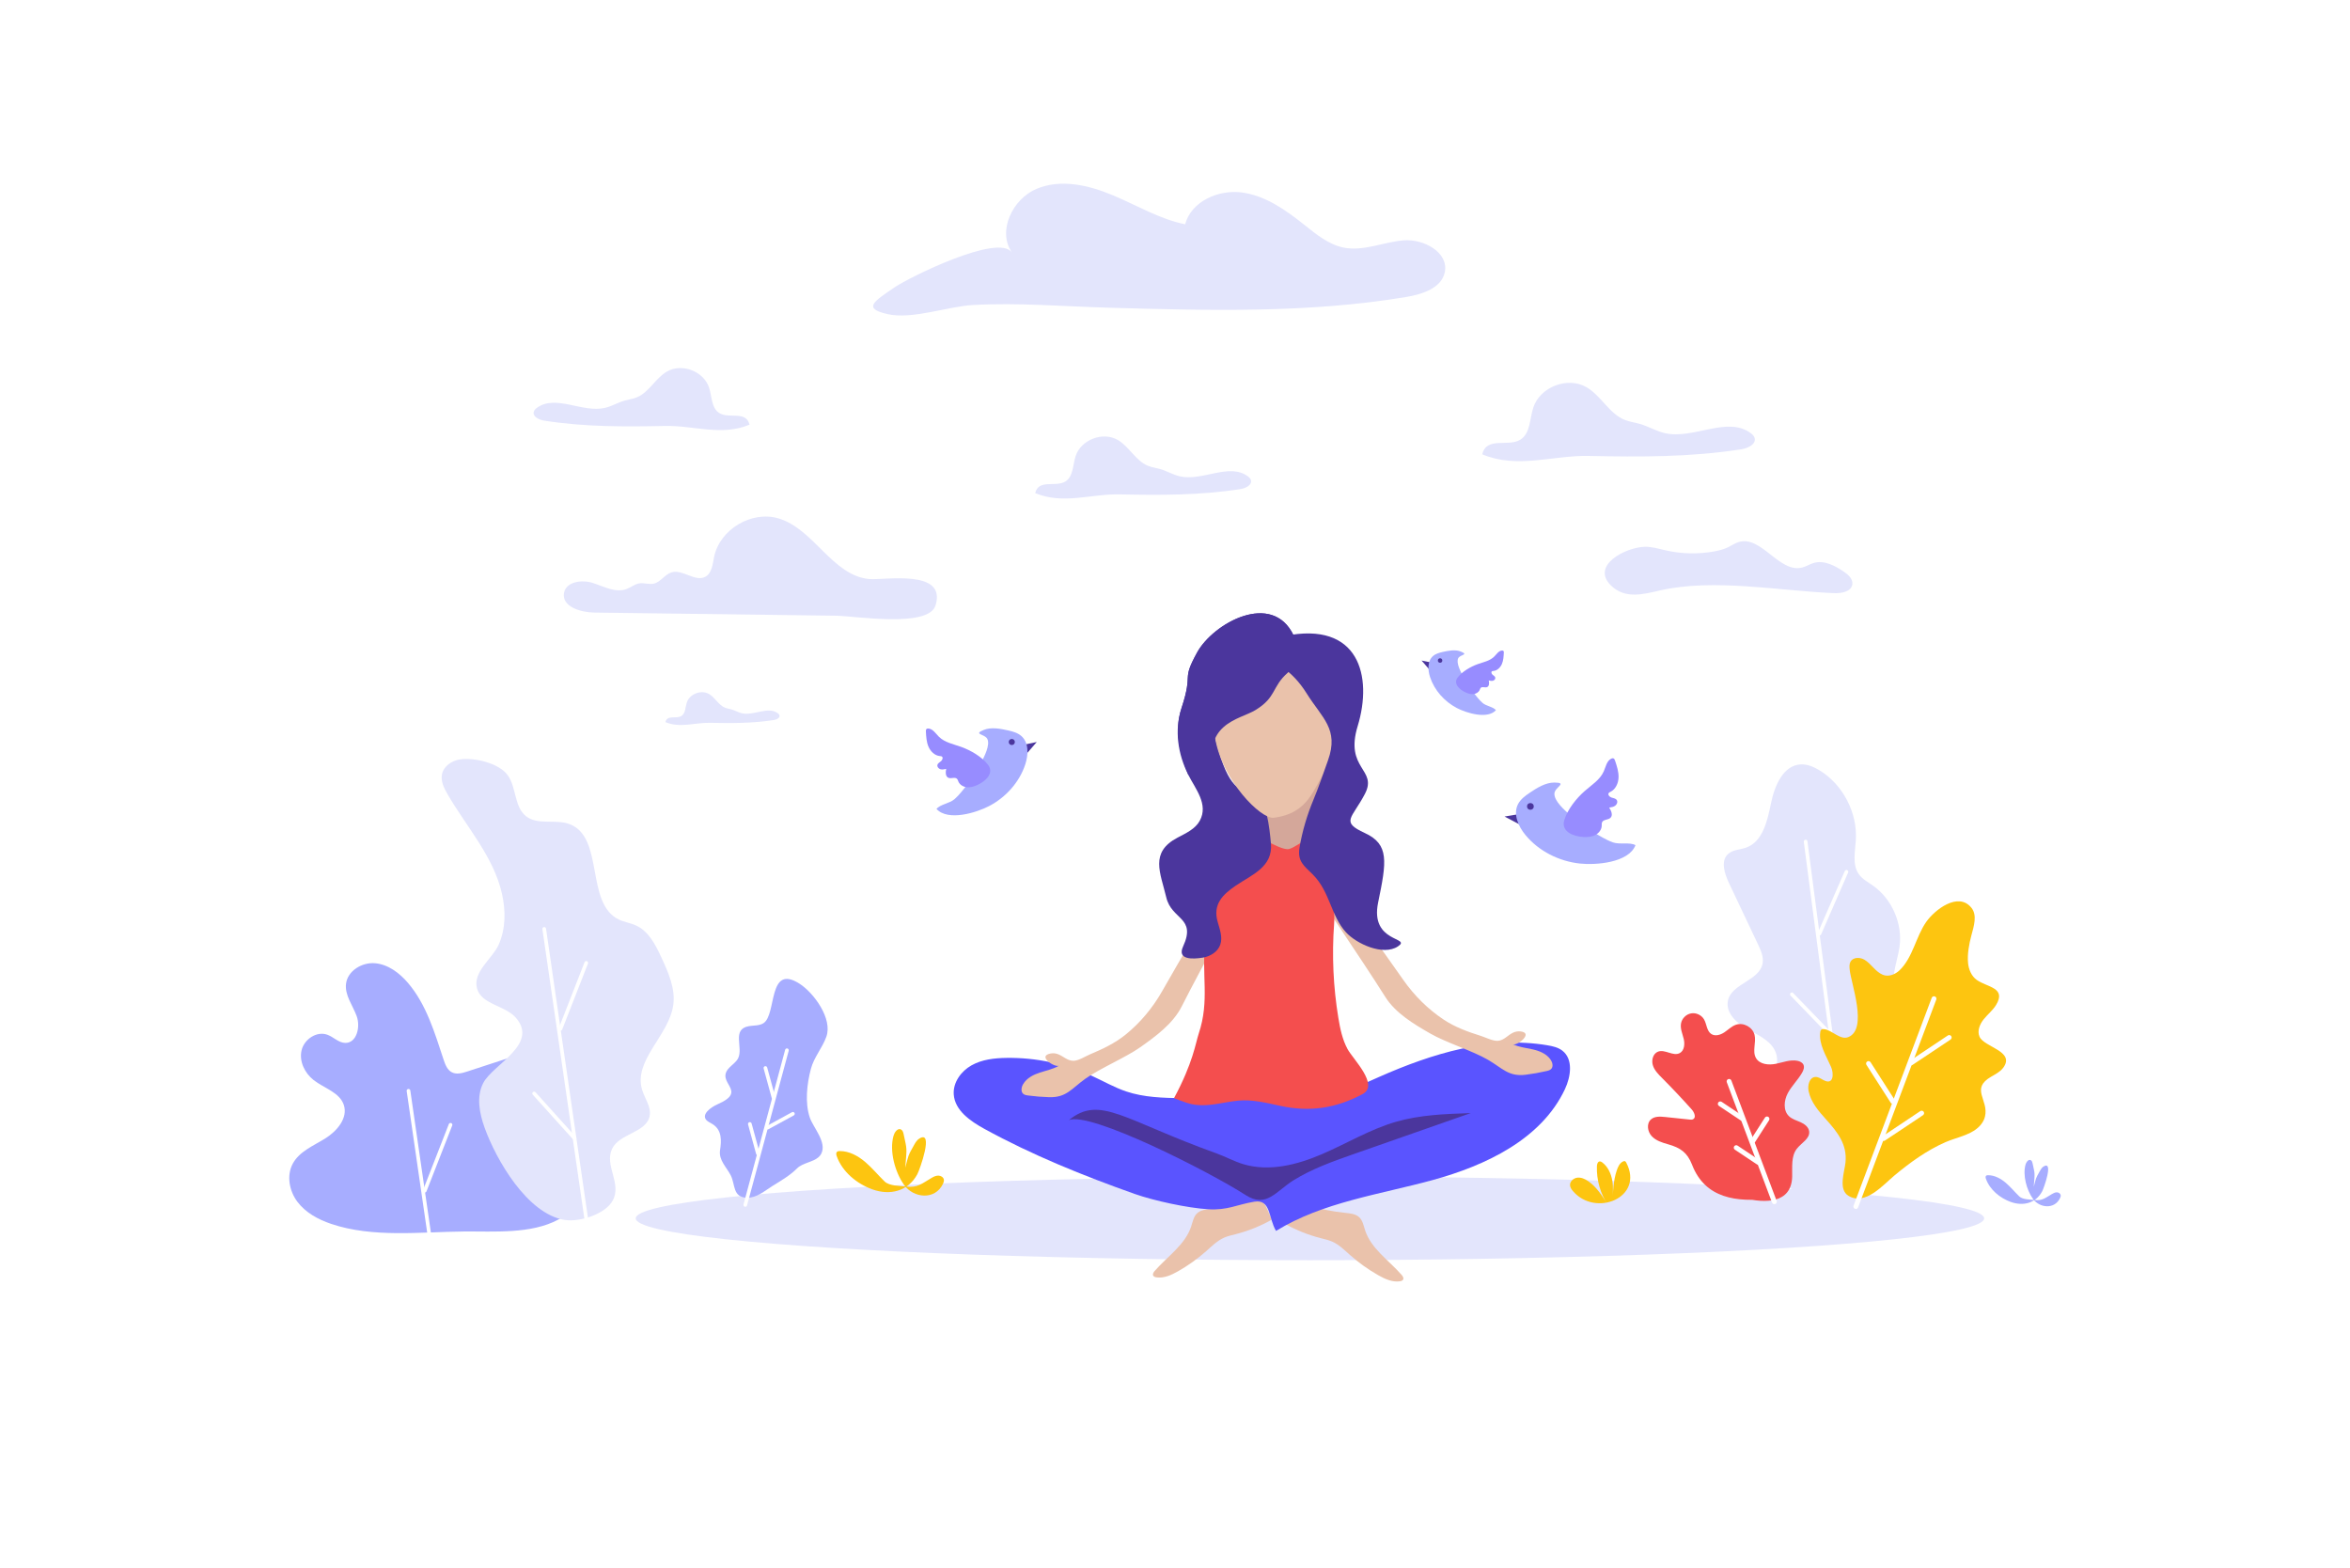 <?xml version="1.0" encoding="utf-8"?>
<!-- Generator: Adobe Illustrator 23.0.3, SVG Export Plug-In . SVG Version: 6.00 Build 0)  -->
<svg version="1.1" xmlns="http://www.w3.org/2000/svg" xmlns:xlink="http://www.w3.org/1999/xlink" x="0px" y="0px"
	type="about" viewBox="0 0 1799.6 1200.87" style="enable-background:new 0 0 1799.6 1200.87;" xml:space="preserve">
<style type="text/css">
	[type="about"] .st0{fill:#E3E5FC;}
	[type="about"] .st1{fill:#FFFFFF;}
	[type="about"] .st2{fill:#A7ADFF;}
	[type="about"] .st3{fill:#FDC510;}
	[type="about"] .st4{fill:#F44E4E;}
	[type="about"] .st5{fill:#4B369D;}
	[type="about"] .st6{fill:#978CFF;}
	[type="about"] .st7{fill:#D4A79A;}
	[type="about"] .st8{fill:#EAC2AB;}
	[type="about"] .st9{fill:#5A54FF;}
</style>
<g id="Nature">
	<g id="Plant_5_">
		<g>
			<path class="st0" d="M1338.19,873.87c-2.55-4.97-4.68-10.41-4.38-15.94c0.53-10.06,8.58-17.5,15.52-24.49
				s13.72-16.48,10.93-26.23c-2.67-9.37-12.7-14.07-21.2-18.61c-8.5-4.54-17.63-12.55-15.89-22.03
				c2.49-13.58,24.44-15.41,26.64-29.05c0.8-4.94-1.43-9.89-3.59-14.46c-7.39-15.61-14.78-31.23-22.17-46.84
				c-3.38-7.15-6.46-16.59-1.03-22c3.66-3.64,9.49-3.48,14.32-5.23c12.54-4.55,16.11-20.41,18.83-33.77
				c2.72-13.36,9.25-29.06,22.62-29.87c5.15-0.31,10.22,1.85,14.71,4.6c17.8,10.92,28.97,32.43,27.69,53.32
				c-0.55,8.94-2.92,18.9,2.35,26.23c2.74,3.81,7.03,6.04,10.84,8.72c14.55,10.26,22.76,29.28,20.24,46.87
				c-1.72,12-7.82,24.71-2.15,35.57c6.34,12.15,24.09,14.44,30.13,26.74c4.97,10.13-0.37,22.01-6.6,31.06
				c-6.23,9.05-13.79,18.44-13.37,29.65c0.22,5.8,2.61,11.35,3.31,17.12c1.77,14.72-7.71,28.21-18.79,37.41
				c-14.31,11.89-36.09,24.42-55.28,17.68C1369.89,912.62,1348.95,894.89,1338.19,873.87z"/>
		</g>
		<g>
			<g>
				<path class="st1" d="M1409.72,851.93c-0.7,0-1.3-0.52-1.39-1.22l-27.01-206.12c-0.1-0.77,0.44-1.47,1.21-1.58
					c0.81-0.12,1.47,0.44,1.58,1.21l27.01,206.12c0.1,0.77-0.44,1.47-1.21,1.58C1409.84,851.93,1409.78,851.93,1409.72,851.93z"/>
			</g>
			<g>
				<path class="st1" d="M1393.32,716.34c-0.19,0-0.38-0.04-0.56-0.12c-0.71-0.31-1.04-1.14-0.72-1.85l20.67-47.36
					c0.31-0.72,1.15-1.04,1.85-0.73c0.71,0.31,1.04,1.14,0.72,1.85l-20.67,47.36C1394.38,716.02,1393.86,716.34,1393.32,716.34z"/>
			</g>
			<g>
				<path class="st1" d="M1402.09,793.72c-0.37,0-0.74-0.14-1.01-0.43l-29.91-30.92c-0.54-0.56-0.52-1.45,0.03-1.99
					c0.56-0.54,1.45-0.53,1.99,0.03l29.91,30.92c0.54,0.56,0.52,1.45-0.03,1.99C1402.8,793.59,1402.44,793.72,1402.09,793.72z"/>
			</g>
		</g>
	</g>
	<ellipse id="Ground" class="st0" cx="1003.13" cy="932.96" rx="516.3" ry="32.04"/>
	<g id="Plant_1_">
		<path class="st2" d="M253.56,937.18c-9.87-3.34-19.49-8.54-25.77-16.86c-6.27-8.32-8.53-20.22-3.53-29.37
			c5.07-9.29,15.79-13.58,24.79-19.17c8.99-5.58,17.58-15.66,14.23-25.7c-3.24-9.69-15.15-12.75-23.18-19.07
			c-6.79-5.35-11.15-14.38-9.14-22.79c2-8.41,11.53-14.81,19.67-11.89c4.82,1.73,8.71,6.24,13.83,6.28
			c8.77,0.08,11.71-12.35,8.67-20.57c-3.04-8.23-9.18-15.95-8.15-24.66c1.19-10,12.24-16.66,22.27-15.78
			c10.03,0.88,18.71,7.48,25.24,15.14c14.08,16.53,20.39,38.08,27.22,58.69c1.25,3.78,2.83,7.91,6.38,9.71
			c3.6,1.83,7.93,0.6,11.78-0.65c12.24-4,24.48-8,36.72-12c-2.9,0.95,50.97,59.49,53.11,66.02c7.35,22.46,0.99,47.87-20.14,59.36
			c-20.77,11.29-49.43,8.93-72.16,9.14C322.12,943.3,285.62,948.01,253.56,937.18z"/>
		<path class="st0" d="M371.11,863.56c-3.99-11.06-6.46-23.79-1.06-34.23c7.37-14.26,42.4-29.39,25.28-49.69
			c-8.32-9.86-26.65-10.29-30.04-22.74c-3.47-12.71,11.98-23.04,16.58-33.48c5.5-12.48,5.44-26.15,2.49-39.22
			c-6.42-28.37-27.42-51.46-41.65-76.05c-2.73-4.72-5.36-10.07-4.22-15.39c1.31-6.11,7.43-10.24,13.61-11.22
			c10.75-1.7,30.07,2.7,36.78,12.17c6.71,9.47,4.84,24.16,13.97,31.32c8.98,7.04,22.48,2.03,33.18,5.99
			c27.02,10.01,11.93,60.69,37.91,73.13c4.16,1.99,8.88,2.6,13.08,4.51c9.83,4.47,15.1,15.05,19.63,24.85
			c5.25,11.37,10.63,23.53,8.95,35.94c-3.17,23.5-30.71,42.37-23.87,65.08c2.03,6.74,7.1,13.07,5.78,19.99
			c-2.46,12.91-23.12,13.3-28.77,25.16c-6.12,12.87,7.61,26.41,0.5,39.58c-5.7,10.57-25.53,16.72-36.81,14.9
			C403.67,929.54,379.91,887.96,371.11,863.56z"/>
		<g>
			<g>
				<path class="st1" d="M449.15,936.21c-0.69,0-1.29-0.5-1.39-1.2l-32.39-223.52c-0.11-0.77,0.42-1.48,1.19-1.59
					c0.75-0.11,1.48,0.42,1.59,1.19l32.39,223.52c0.11,0.77-0.42,1.48-1.19,1.59C449.29,936.21,449.22,936.21,449.15,936.21z"/>
			</g>
			<g>
				<path class="st1" d="M429.23,789.22c-0.17,0-0.34-0.03-0.51-0.1c-0.72-0.28-1.08-1.1-0.8-1.82l19.72-50.48
					c0.28-0.72,1.11-1.08,1.82-0.8c0.72,0.28,1.08,1.1,0.8,1.82l-19.72,50.48C430.32,788.88,429.79,789.22,429.23,789.22z"/>
			</g>
			<g>
				<path class="st1" d="M440.01,873.09c-0.38,0-0.77-0.16-1.04-0.46l-30.98-34.37c-0.52-0.58-0.47-1.47,0.1-1.98
					c0.58-0.53,1.46-0.47,1.99,0.1l30.98,34.37c0.52,0.58,0.47,1.47-0.1,1.99C440.68,872.97,440.34,873.09,440.01,873.09z"/>
			</g>
		</g>
		<g>
			<g>
				<path class="st1" d="M345.21,1060.18c-0.69,0-1.29-0.5-1.39-1.2l-32.39-223.52c-0.11-0.77,0.42-1.48,1.19-1.59
					c0.75-0.1,1.48,0.42,1.59,1.19l32.39,223.52c0.11,0.77-0.42,1.48-1.19,1.59C345.35,1060.17,345.28,1060.18,345.21,1060.18z"/>
			</g>
			<g>
				<path class="st1" d="M325.29,913.19c-0.17,0-0.34-0.03-0.51-0.1c-0.72-0.28-1.08-1.1-0.8-1.82l19.72-50.48
					c0.28-0.72,1.11-1.08,1.82-0.8c0.72,0.28,1.08,1.1,0.8,1.82l-19.72,50.48C326.38,912.85,325.85,913.19,325.29,913.19z"/>
			</g>
			<g>
				<path class="st1" d="M336.07,997.05c-0.38,0-0.77-0.16-1.04-0.46l-30.98-34.37c-0.52-0.58-0.47-1.47,0.1-1.98
					c0.58-0.53,1.46-0.47,1.98,0.1l30.98,34.37c0.52,0.58,0.47,1.47-0.1,1.98C336.74,996.94,336.4,997.05,336.07,997.05z"/>
			</g>
		</g>
	</g>
	<path id="Plant" class="st3" d="M1234.59,920.24c0.81-8.26,0.79-15.92,3.5-23.98c0.91-2.72,2.21-5.62,4.79-6.86
		c0.49-0.24,1.07-0.4,1.56-0.19c0.43,0.19,0.7,0.62,0.92,1.05c14.04,26.9-23.64,42.03-40.83,21.8c-1.06-1.25-2.06-2.68-2.21-4.32
		c-0.27-3,2.59-5.59,5.58-5.94s5.92,1.01,8.39,2.72c6.54,4.53,10.89,11.51,15.05,18.28c-5.8-8.72-8.79-19.27-8.44-29.73
		c0.05-1.57,0.58-3.58,2.15-3.71c0.75-0.06,1.44,0.37,2.04,0.83c4.28,3.29,6.69,8.56,7.59,13.89
		C1235.57,909.41,1235.11,914.86,1234.59,920.24z"/>
	<path id="Plant_2_" class="st3" d="M688.87,864.61c0.38,0.01,0.76,0.11,1.15,0.32c1.22,0.66,1.67,2.16,1.96,3.52
		c2.65,12.43,2.58,9.38,1.26,25.69c2.78-10.18,1.68-8.4,6.88-17.59c1.01-1.79,2.13-3.62,3.88-4.69c11.35-6.95,0.36,23.84-1.56,27.37
		c-7.12,13.1-20.97,16.34-34.41,11.52c-11.79-4.23-23.05-13.41-27.27-25.42c-0.38-1.08-0.66-2.44,0.15-3.26
		c0.56-0.56,1.43-0.64,2.22-0.65c7.12-0.01,13.79,3.61,19.24,8.19c5.44,4.59,9.95,10.17,15.07,15.11c3.63,3.5,11.64,3.3,16.64,3.9
		c8.51,1.03,11.87-2.27,19.26-6.62c1.61-0.95,3.37-1.81,5.24-1.79c1.87,0.02,3.85,1.19,4.2,3.03c0.21,1.09-0.17,2.21-0.65,3.22
		c-6.05,12.78-22.54,11.06-29.81,0.86c-6.93-9.73-11.4-25.93-8.08-37.6C684.91,867.36,686.77,864.56,688.87,864.61z"/>
	<path id="Plant_3_" class="st2" d="M1554.37,888.19c0.26,0.01,0.53,0.07,0.8,0.22c0.85,0.46,1.16,1.51,1.36,2.46
		c1.85,8.68,1.8,6.55,0.88,17.93c1.94-7.11,1.17-5.86,4.8-12.28c0.71-1.25,1.49-2.53,2.71-3.28c7.92-4.85,0.25,16.63-1.09,19.1
		c-4.97,9.14-14.64,11.41-24.01,8.04c-8.23-2.95-16.09-9.36-19.03-17.74c-0.27-0.76-0.46-1.7,0.11-2.28c0.39-0.39,1-0.45,1.55-0.45
		c4.97-0.01,9.63,2.52,13.42,5.72s6.94,7.1,10.52,10.55c2.53,2.44,8.12,2.3,11.61,2.72c5.94,0.72,8.28-1.59,13.44-4.62
		c1.12-0.66,2.35-1.27,3.66-1.25c1.3,0.01,2.68,0.83,2.93,2.11c0.15,0.76-0.12,1.54-0.45,2.24c-4.22,8.92-15.73,7.72-20.8,0.6
		c-4.84-6.79-7.95-18.1-5.64-26.24C1551.61,890.11,1552.91,888.16,1554.37,888.19z"/>
	<g id="Plant_4_">
		<g>
			<path class="st3" d="M1398.56,857.39c-5.93-6.6-11.75-13.23-13.55-21.86c-0.93-4.47,0.62-10.59,5.17-10.85
				c2.29-0.13,4.3,1.38,6.33,2.45c7.81,4.14,7.86-5.17,5.71-10.1c-3.78-8.69-9.56-17.36-8.28-26.75c0.08-0.59,0.21-1.21,0.62-1.65
				c0.61-0.65,1.63-0.65,2.51-0.54c6.01,0.79,12.2,8.6,18.39,6.05c15.12-6.22,2.04-40.95,1.01-51.67c-0.2-2.05-0.37-4.24,0.62-6.04
				c1.92-3.5,7.17-3.57,10.61-1.56c5.28,3.09,8.28,9.09,14.04,11.53c4.54,1.92,9.71-0.28,13.05-3.52
				c10.05-9.74,12.39-25.65,20.31-36.95c6.48-9.25,24.5-23.32,34.59-10.8c4.62,5.73,1.86,14.09-0.03,21.2
				c-1.76,6.59-3.2,14.34-2.53,21.15c0.5,4.99,2.63,10.05,6.72,12.95c7.95,5.63,22.89,5.81,14.67,19.21
				c-2.52,4.1-6.43,7.14-9.44,10.9s-5.11,8.95-3.16,13.35c3.55,8.03,27.36,10.99,18.24,23.6c-2.28,3.16-5.91,5-9.28,6.95
				c-16.3,9.42-1.67,17.69-4.82,30.64c-1.13,4.66-4.66,8.45-8.74,10.95c-6.56,4.02-14.52,5.55-21.54,8.61
				c-14.26,6.23-27.01,15.5-38.93,25.4c-8.74,7.26-22.45,23.47-35.34,15.64c-7.95-4.83-2.99-18.39-2.26-25.45
				C1414.68,876.5,1407.3,867.12,1398.56,857.39z"/>
			<g>
				<g>
					<path class="st1" d="M1421.18,925.77c-0.22,0-0.44-0.04-0.66-0.12c-0.97-0.36-1.46-1.44-1.09-2.41l59.85-159.14
						c0.36-0.97,1.45-1.46,2.41-1.09c0.97,0.36,1.46,1.44,1.09,2.41l-59.85,159.14C1422.65,925.31,1421.94,925.77,1421.18,925.77z"
						/>
				</g>
				<g>
					<path class="st1" d="M1463.56,815.75c-0.6,0-1.2-0.29-1.56-0.83c-0.57-0.86-0.34-2.02,0.52-2.6l29.12-19.42
						c0.85-0.57,2.02-0.35,2.6,0.52c0.57,0.86,0.34,2.02-0.52,2.6l-29.12,19.42C1464.28,815.65,1463.92,815.75,1463.56,815.75z"/>
				</g>
				<g>
					<path class="st1" d="M1442.46,873.67c-0.6,0-1.2-0.29-1.56-0.83c-0.57-0.86-0.34-2.02,0.52-2.6l29.12-19.42
						c0.85-0.57,2.02-0.34,2.6,0.52c0.57,0.86,0.34,2.02-0.52,2.6l-29.12,19.42C1443.18,873.57,1442.82,873.67,1442.46,873.67z"/>
				</g>
				<g>
					<path class="st1" d="M1449.42,845.21c-0.61,0-1.22-0.3-1.58-0.86l-18.53-28.92c-0.56-0.87-0.3-2.03,0.57-2.59
						c0.86-0.56,2.03-0.31,2.59,0.57l18.53,28.92c0.56,0.87,0.3,2.03-0.57,2.59C1450.12,845.12,1449.77,845.21,1449.42,845.21z"/>
				</g>
			</g>
		</g>
		<g>
			<path class="st4" d="M1355.26,917.87c-25.13,2.85-49.44,0.04-59.48-25.93c-3.61-9.35-8.9-13.03-18.3-15.68
				c-4.57-1.29-9.36-2.77-12.61-6.24c-3.24-3.47-4.15-9.59-0.63-12.78c2.81-2.55,7.08-2.3,10.85-1.91
				c6.25,0.66,12.51,1.31,18.76,1.97c0.89,0.09,1.83,0.18,2.63-0.21c2.66-1.29,0.99-5.33-0.98-7.53
				c-7.36-8.23-14.94-16.27-22.72-24.09c-2.88-2.89-5.89-5.93-7.07-9.84c-1.18-3.91,0.21-8.93,4.04-10.35
				c5.31-1.98,11.53,3.78,16.54,1.14c3.59-1.89,4.03-6.9,3.09-10.84s-2.79-7.88-2.08-11.87c0.68-3.81,3.89-7.03,7.7-7.71
				c3.8-0.69,7.94,1.21,9.9,4.54c2.16,3.66,2.02,8.89,5.57,11.23c2.98,1.96,7.05,0.72,10.01-1.26c2.97-1.98,5.55-4.68,8.93-5.83
				c5.73-1.96,12.72,1.85,14.19,7.72c1.46,5.85-1.91,12.59,1.12,17.81c2.82,4.86,9.64,5.52,15.15,4.41s11.05-3.4,16.57-2.31
				c1.9,0.37,3.89,1.31,4.66,3.08c0.84,1.94-0.03,4.18-1.07,6.02c-3.15,5.53-7.93,10.01-10.93,15.62c-3,5.61-3.71,13.34,0.9,17.72
				c2.42,2.31,5.8,3.21,8.86,4.58s6.14,3.67,6.57,6.99c0.73,5.61-5.98,8.85-9.44,13.32c-4.5,5.8-3.39,13.95-3.56,21.29
				c-0.49,20.89-20.92,20.44-36.45,16.62"/>
			<g>
				<g>
					<path class="st1" d="M1358.77,922.1c-0.76,0-1.47-0.46-1.75-1.21l-34.66-92.15c-0.37-0.97,0.12-2.05,1.09-2.41
						c0.96-0.37,2.05,0.12,2.41,1.09l34.66,92.15c0.37,0.97-0.12,2.05-1.09,2.41C1359.21,922.06,1358.99,922.1,1358.77,922.1z"/>
				</g>
				<g>
					<path class="st1" d="M1334.23,858.39c-0.36,0-0.72-0.1-1.04-0.31l-16.86-11.24c-0.86-0.57-1.09-1.74-0.52-2.6
						c0.57-0.86,1.75-1.09,2.6-0.52l16.86,11.24c0.86,0.57,1.09,1.74,0.52,2.6C1335.42,858.1,1334.83,858.39,1334.23,858.39z"/>
				</g>
				<g>
					<path class="st1" d="M1346.45,891.93c-0.36,0-0.72-0.1-1.04-0.31l-16.87-11.24c-0.86-0.57-1.09-1.74-0.52-2.6
						c0.58-0.86,1.74-1.09,2.6-0.52l16.87,11.24c0.86,0.57,1.09,1.74,0.52,2.6C1347.64,891.64,1347.05,891.93,1346.45,891.93z"/>
				</g>
				<g>
					<path class="st1" d="M1342.41,875.45c-0.35,0-0.7-0.1-1.01-0.3c-0.87-0.56-1.13-1.72-0.57-2.59l10.73-16.74
						c0.56-0.88,1.73-1.13,2.59-0.57c0.87,0.56,1.13,1.72,0.57,2.59l-10.73,16.74C1343.63,875.15,1343.03,875.45,1342.41,875.45z"/>
				</g>
			</g>
		</g>
	</g>
	<path id="Cloud" class="st0" d="M849.21,235.63c76.06,2.17,152.69,4.3,227.74-8.23c12.32-2.06,27.05-6.82,29.48-19.08
		c3-15.13-16.25-25.53-31.62-24.27s-30.51,8.54-45.65,5.59c-11.51-2.24-21.01-10.05-30.18-17.36
		c-14.23-11.34-29.79-22.44-47.82-24.88c-18.03-2.44-38.91,6.78-43.59,24.36c-19.59-4.01-37.1-14.58-55.54-22.31
		c-18.44-7.73-39.74-12.6-58.18-4.87c-18.44,7.73-30.35,32.38-18.91,48.78c-10.46-15.01-79.26,19.44-89.6,26.48
		c-16.11,10.98-25.07,16.27-5.69,20.69c18.81,4.29,46.21-5.89,65.49-6.97C779.61,231.66,814.71,234.65,849.21,235.63z"/>
	<path id="Cloud_1_" class="st0" d="M1404.19,454.19c5.85,0.25,13.64-1.04,14.32-6.85c0.48-4.11-3.26-7.38-6.7-9.7
		c-6.79-4.58-14.96-8.85-22.83-6.57c-3.03,0.88-5.73,2.67-8.78,3.48c-17.69,4.66-31.33-24.85-48.81-19.46
		c-2.86,0.88-5.34,2.65-8.03,3.96c-3.38,1.64-7.07,2.55-10.76,3.22c-12.17,2.2-24.78,1.92-36.84-0.79
		c-5.46-1.23-10.91-2.97-16.51-2.76c-14.64,0.54-41.1,14.25-25.68,29.52c11,10.88,25.07,6.73,37.87,3.84
		C1312.53,442.77,1362.24,452.41,1404.19,454.19z"/>
	<path id="Cloud_2_" class="st0" d="M455.08,469.07c-10.5-0.14-24.88-4.52-23.19-14.89c1.44-8.8,13.68-10.52,22.16-7.77
		s17.39,7.78,25.74,4.64c3.34-1.26,6.22-3.76,9.75-4.33c3.67-0.59,7.47,1.02,11.1,0.2c5.28-1.19,8.39-7.05,13.57-8.63
		c8.64-2.63,18.26,7.75,26.1,3.25c4.9-2.81,5.39-9.49,6.52-15.02c4.34-21.19,28.85-35.78,49.54-29.5
		c27,8.19,41.01,43.64,69.09,46.36c11.65,1.13,59.74-8.05,50.95,20.22c-5.42,17.44-61.66,8.07-76.06,7.88
		C578.6,470.68,516.84,469.88,455.08,469.07z"/>
	<path id="Cloud_3_" class="st0" d="M1333.54,344.03c5.04-0.79,11.61-3.94,10.08-8.8c-0.47-1.51-1.71-2.66-2.99-3.6
		c-18.17-13.28-43.93,5.14-65.84,0.02c-6.59-1.54-12.52-5.18-19.02-7.05c-3.76-1.08-7.69-1.55-11.34-2.98
		c-12.16-4.75-18.3-18.68-29.63-25.18c-14.42-8.27-35.5-0.13-40.63,15.67c-2.8,8.62-2.18,19.72-9.86,24.53
		c-9.42,5.9-25.89-2.65-29.23,11.26c27.05,11.32,53.86,0.66,81.56,1.23C1256.06,349.95,1294.41,350.13,1333.54,344.03z"/>
	<path id="Cloud_4_" class="st0" d="M949.92,374.52c3.99-0.62,9.19-3.12,7.99-6.97c-0.38-1.2-1.35-2.11-2.37-2.85
		c-14.39-10.52-34.79,4.07-52.15,0.02c-5.22-1.22-9.91-4.11-15.07-5.58c-2.98-0.85-6.09-1.23-8.98-2.36
		c-9.63-3.76-14.49-14.79-23.47-19.94c-11.42-6.55-28.11-0.11-32.17,12.41c-2.22,6.83-1.73,15.62-7.81,19.43
		c-7.46,4.67-20.5-2.1-23.15,8.91c21.42,8.97,42.66,0.53,64.59,0.98C888.56,379.21,918.94,379.35,949.92,374.52z"/>
	<path id="Cloud_5_" class="st0" d="M592.67,551.35c2.11-0.33,4.86-1.65,4.22-3.69c-0.2-0.63-0.72-1.12-1.25-1.51
		c-7.61-5.56-18.4,2.15-27.58,0.01c-2.76-0.65-5.24-2.17-7.97-2.95c-1.57-0.45-3.22-0.65-4.75-1.25
		c-5.09-1.99-7.66-7.82-12.41-10.54c-6.04-3.46-14.87-0.06-17.01,6.56c-1.17,3.61-0.91,8.26-4.13,10.28
		c-3.94,2.47-10.84-1.11-12.24,4.71c11.33,4.74,22.56,0.28,34.16,0.52C560.22,553.83,576.28,553.9,592.67,551.35z"/>
	<path id="Cloud_6_" class="st0" d="M416.79,322.12c-3.99-0.62-9.19-3.12-7.99-6.97c0.38-1.2,1.35-2.11,2.37-2.85
		c14.39-10.52,34.79,4.07,52.15,0.02c5.22-1.22,9.91-4.11,15.07-5.58c2.98-0.85,6.09-1.23,8.98-2.36
		c9.63-3.76,14.49-14.79,23.47-19.94c11.42-6.55,28.11-0.11,32.17,12.41c2.22,6.83,1.73,15.62,7.81,19.43
		c7.46,4.67,20.5-2.1,23.15,8.91c-21.42,8.97-42.66,0.53-64.59,0.98C478.15,326.81,447.78,326.96,416.79,322.12z"/>
	<g id="Plant_6_">
		<g>
			<path class="st2" d="M626.84,886.09c0.79-0.71,1.47-1.53,2-2.51c4.7-8.77-6.13-20.14-8.72-27.87
				c-3.82-11.4-2.19-25.65,0.82-37.11c2.4-9.15,8.71-15.92,11.87-24.73c4.92-13.72-9.51-33.49-20.47-40.55
				c-24.58-15.83-17.35,23.63-27.7,30.2c-3.2,2.03-7.3,1.62-11.05,2.24c-13.56,2.29-4.25,16.39-8.33,24.58
				c-1.49,2.99-4.49,4.87-6.81,7.29c-11.23,11.66,15.05,17.43-8.74,27.87c-6.11,2.68-12.59,8.01-8.77,12.2
				c1.19,1.3,3.16,2.1,4.78,3.13c7.3,4.62,6.78,12.85,5.68,19.93c-1.18,7.63,5.12,13.14,8.25,19.38c3.52,7.03,1.3,16.7,12.34,17.02
				c7.56,0.21,13.52-5.26,19.55-9c6.61-4.11,13.44-8.03,18.97-13.59C614.69,890.45,622.48,889.96,626.84,886.09z"/>
		</g>
		<g>
			<g>
				<path class="st1" d="M570.73,924.08c-0.12,0-0.24-0.01-0.37-0.05c-0.75-0.2-1.19-0.97-0.99-1.72l31.9-118.46
					c0.2-0.75,0.98-1.19,1.72-0.99c0.75,0.2,1.19,0.97,0.99,1.72l-31.9,118.46C571.91,923.66,571.35,924.08,570.73,924.08z"/>
			</g>
			<g>
				<path class="st1" d="M592.32,841.8c-0.62,0-1.18-0.41-1.36-1.03l-6.17-22.59c-0.2-0.75,0.24-1.52,0.98-1.73
					c0.76-0.2,1.52,0.24,1.73,0.98l6.17,22.59c0.2,0.75-0.24,1.52-0.98,1.73C592.57,841.79,592.44,841.8,592.32,841.8z"/>
			</g>
			<g>
				<path class="st1" d="M580.39,884.67c-0.62,0-1.19-0.41-1.36-1.04l-6.17-22.58c-0.2-0.75,0.24-1.52,0.99-1.73
					c0.74-0.2,1.52,0.24,1.73,0.99l6.17,22.58c0.2,0.75-0.24,1.52-0.99,1.73C580.64,884.65,580.52,884.67,580.39,884.67z"/>
			</g>
			<g>
				<path class="st1" d="M587.82,864.87c-0.5,0-0.98-0.27-1.23-0.73c-0.37-0.68-0.12-1.54,0.56-1.91l19.36-10.57
					c0.69-0.37,1.54-0.12,1.91,0.56c0.37,0.68,0.12,1.54-0.56,1.91L588.5,864.7C588.28,864.82,588.05,864.87,587.82,864.87z"/>
			</g>
		</g>
	</g>
	<g id="Bird">
		<polygon class="st5" points="782.87,570.5 793.94,568.19 786.09,577.24 		"/>
		<path class="st2" d="M740.98,600.53c-3.07,3.72-6.23,8.15-10.05,11.45c-3.79,3.27-10.89,3.92-13.78,7.46
			c8.87,9.68,30.76,2.81,40.33-2.21c12.77-6.69,23.16-18.18,27.68-31.95c2.41-7.35,2.79-16.56-3.02-21.67
			c-2.82-2.48-6.6-3.5-10.27-4.32c-5.74-1.28-12.8-2.66-18.48-0.36c-8.64,3.5,0.79,2.98,2.72,6.95c2.28,4.69-2.46,13.62-4.51,17.62
			C748.54,589.45,745.27,595.35,740.98,600.53z"/>
		<circle class="st5" cx="774.82" cy="568.19" r="2.31"/>
		<path class="st6" d="M736.14,571.96c-5.95-2.16-12.62-3.34-17.13-7.79c-2.48-2.45-4.55-6-8.02-6.29c-0.53-0.05-1.11,0.01-1.5,0.38
			c-0.48,0.46-0.48,1.21-0.45,1.87c0.2,3.96,0.42,8.02,1.99,11.66c1.57,3.64,4.81,6.83,8.76,7.17c0.48,0.04,1,0.05,1.41,0.3
			c1.19,0.73,0.54,2.64-0.53,3.55s-2.52,1.62-2.82,2.98c-0.32,1.44,0.94,2.85,2.36,3.25s2.93,0.05,4.37-0.3
			c-0.53,2.52-0.64,5.89,1.74,6.87c2.07,0.86,4.9-0.82,6.5,0.74c0.6,0.58,0.8,1.45,1.13,2.21c1.09,2.48,3.77,3.99,6.47,4.26
			c2.69,0.27,5.39-0.53,7.86-1.63c6.37-2.83,13.37-9.12,8.27-15.66C751.76,579.39,743.32,574.56,736.14,571.96z"/>
	</g>
	<g id="Bird_1_">
		<polygon class="st5" points="1096.83,507.51 1088.61,505.8 1094.44,512.51 		"/>
		<path class="st2" d="M1127.91,529.79c2.28,2.76,4.62,6.05,7.45,8.5c2.81,2.43,8.08,2.91,10.23,5.53
			c-6.58,7.19-22.82,2.09-29.93-1.64c-9.47-4.97-17.18-13.49-20.54-23.71c-1.79-5.45-2.07-12.29,2.24-16.08
			c2.09-1.84,4.9-2.59,7.62-3.2c4.26-0.95,9.5-1.98,13.71-0.27c6.41,2.6-0.58,2.21-2.02,5.16c-1.69,3.48,1.82,10.11,3.35,13.07
			C1122.3,521.57,1124.73,525.95,1127.91,529.79z"/>
		<circle class="st5" cx="1102.8" cy="505.8" r="1.71"/>
		<path class="st6" d="M1131.5,508.6c4.42-1.6,9.37-2.48,12.71-5.78c1.84-1.82,3.37-4.45,5.95-4.67c0.39-0.03,0.83,0.01,1.11,0.28
			c0.35,0.34,0.36,0.9,0.33,1.39c-0.15,2.94-0.31,5.95-1.48,8.65s-3.57,5.07-6.5,5.32c-0.36,0.03-0.74,0.04-1.05,0.23
			c-0.89,0.54-0.4,1.96,0.4,2.63c0.79,0.67,1.87,1.2,2.09,2.21c0.24,1.07-0.69,2.12-1.75,2.41c-1.06,0.29-2.18,0.04-3.24-0.22
			c0.39,1.87,0.48,4.37-1.29,5.1c-1.54,0.64-3.63-0.61-4.83,0.55c-0.44,0.43-0.59,1.07-0.84,1.64c-0.81,1.84-2.8,2.96-4.8,3.16
			c-2,0.2-4-0.39-5.83-1.21c-4.73-2.1-9.92-6.77-6.13-11.62C1119.91,514.11,1126.17,510.53,1131.5,508.6z"/>
	</g>
	<g id="Bird_2_">
		<polygon class="st5" points="1164.56,623.16 1152.16,625.26 1163.96,631.46 		"/>
		<path class="st2" d="M1220.1,637.27c4.68,2.6,9.75,5.91,15.04,7.78c5.25,1.85,12.87-0.36,17.29,2.13
			c-5.25,13.62-30.71,15.38-42.65,14.07c-15.93-1.75-31.35-9.43-41.62-21.86c-5.48-6.63-9.61-16.02-5.66-23.66
			c1.92-3.71,5.42-6.3,8.88-8.63c5.42-3.66,12.17-7.95,18.99-7.87c10.37,0.12,0.39,3.4,0,8.3c-0.46,5.78,8.07,13.11,11.82,16.41
			C1207.79,628.87,1213.57,633.64,1220.1,637.27z"/>
		<circle class="st5" cx="1171.96" cy="617.51" r="2.57"/>
		<path class="st6" d="M1213.54,605.73c5.29-4.65,11.72-8.58,14.57-15.01c1.57-3.54,2.28-8.05,5.75-9.77
			c0.53-0.26,1.16-0.44,1.71-0.21c0.68,0.28,0.98,1.06,1.22,1.75c1.4,4.18,2.82,8.47,2.67,12.87c-0.15,4.41-2.22,9.02-6.16,10.98
			c-0.48,0.24-1.01,0.46-1.34,0.89c-0.94,1.24,0.52,2.95,1.99,3.45s3.26,0.65,4.13,1.94c0.92,1.36,0.19,3.33-1.13,4.32
			c-1.31,0.99-3.02,1.24-4.65,1.47c1.57,2.4,3.05,5.83,0.99,7.82c-1.8,1.73-5.4,1.14-6.43,3.41c-0.38,0.85-0.24,1.82-0.28,2.75
			c-0.12,3.01-2.29,5.67-4.97,7.04c-2.68,1.37-5.79,1.64-8.8,1.5c-7.75-0.35-17.54-4.02-14.91-12.86
			C1200.38,619.76,1207.15,611.34,1213.54,605.73z"/>
	</g>
</g>
<g id="Characters">
	<g id="Woman">
		<polygon id="Neck" class="st7" points="955.94,580.18 957.17,644.28 1005.32,669.64 1020.47,640.31 1038.2,585.84 1029.17,566.13 
					"/>
		<g id="Legs_1_">
			<path id="Skin_1_" class="st8" d="M964.67,918.19c-2.09-1.12-3.76,0.32-7.92,1.59c-9.59,2.93-19.46,4.93-29.43,5.95
				c-3.76,0.39-7.86,0.77-10.61,3.36c-2.7,2.54-3.35,6.49-4.5,10.01c-4.61,14.09-18.15,22.92-27.93,34.08
				c-0.9,1.02-1.81,2.43-1.17,3.63c0.45,0.85,1.5,1.17,2.46,1.31c5.76,0.85,11.45-1.74,16.52-4.62c7.71-4.37,14.95-9.55,21.58-15.42
				c4.35-3.86,8.55-8.1,13.89-10.41c2.75-1.19,5.7-1.83,8.6-2.57c9.71-2.49,19.1-6.26,27.83-11.18c-2.13-4.16-3.99-10.28-7.05-13.77
				C966.06,919.18,965.34,918.55,964.67,918.19z"/>
			<path id="Skin" class="st8" d="M992.93,921.21c2.09-1.12,3.76,0.32,7.92,1.6c9.59,2.93,19.46,4.93,29.43,5.95
				c3.76,0.39,7.86,0.77,10.61,3.36c2.7,2.54,3.35,6.49,4.5,10.01c4.61,14.09,18.15,22.92,27.93,34.08c0.9,1.02,1.81,2.43,1.17,3.63
				c-0.45,0.85-1.5,1.17-2.46,1.31c-5.76,0.85-11.45-1.74-16.52-4.62c-7.71-4.37-14.95-9.55-21.58-15.42
				c-4.35-3.86-8.55-8.1-13.89-10.41c-2.75-1.19-5.7-1.83-8.6-2.57c-9.71-2.49-19.1-6.26-27.83-11.18
				c2.13-4.16,3.99-10.28,7.05-13.77C991.54,922.19,992.26,921.57,992.93,921.21z"/>
			<path id="Legs" class="st9" d="M977.17,942.56c35.98-22.15,79.29-27.8,120.04-38.96c40.75-11.16,83.15-31.28,101.17-69.5
				c4.56-9.66,6.52-22.97-1.91-29.53c-3.25-2.53-7.43-3.46-11.49-4.15c-43.76-7.4-88.37,6.31-128.95,24.27
				c-9.12,4.04-18.18,8.31-27.74,11.15c-18.05,5.36-37.19,5.4-56.01,5.4c-22.37,0-44.74,0.01-67.1-0.3
				c-14.43-0.2-29.13-0.57-42.81-5.18c-9.02-3.04-17.32-7.84-25.97-11.81c-20.54-9.44-43.21-14.21-65.81-13.86
				c-9.16,0.14-18.61,1.21-26.6,5.69s-14.23,13.07-13.63,22.21c0.81,12.3,12.67,20.52,23.47,26.44
				c36.69,20.12,75.64,35.84,115.09,49.82c14.7,5.21,40.66,10.8,56.23,11.73c15.18,0.9,21.63-3.5,35.37-5.78
				C973.36,918.08,971.25,932.7,977.17,942.56z"/>
			<path id="Shadow" class="st5" d="M1035.48,884.14c30.26-10.6,60.51-21.19,90.77-31.79c-19.31,0.64-38.86,1.32-57.41,6.71
				c-19.77,5.75-37.61,16.62-56.53,24.75c-18.92,8.14-40.28,13.56-60.02,7.71c-7.17-2.13-13.77-5.83-20.81-8.36
				c-70.94-25.45-89.07-44.82-112.92-25.45c16.22-6.82,106.96,39.19,135.28,57.38c16.05,10.31,23.25-3,36.97-11.45
				C1004.67,895.11,1020.17,889.5,1035.48,884.14z"/>
		</g>
		<path id="Arm_1_" class="st8" d="M959.47,641.95c0,0-38.67,62.82-69.61,117.21c-7.25,12.75-16.78,24.1-27.91,33.11
			c-8.2,6.63-17.69,11.08-27.19,15.08c-3.56,1.5-8.79,4.9-12.64,4.95c-4.73,0.07-7.87-3.61-12.12-5.14c-1.83-0.66-3.82-0.8-5.72-0.4
			c-10.25,2.13,3.77,11.02,6.75,9.25c-4.55,2.69-9.77,3.68-14.73,5.31s-10.02,4.17-12.8,8.87c-1.31,2.21-1.9,5.42-0.13,7.22
			c1,1.01,2.45,1.26,3.81,1.44c5.38,0.72,10.8,1.16,16.23,1.32c13.33,0.4,17.23-6.67,27.88-14.23c11-7.81,30.9-16.22,41.89-24.01
			c11.58-8.21,25.09-17.94,31.83-31.39c13.17-26.27,57.92-108.03,57.92-108.03L959.47,641.95z"/>
		<path id="Arm" class="st8" d="M1000.14,647.98c0,0,38.65,51.24,74.55,102.48c8.42,12.01,18.97,22.42,30.9,30.34
			c8.78,5.83,18.65,9.37,28.48,12.46c3.69,1.16,9.21,4.05,13.05,3.74c4.71-0.38,7.49-4.34,11.59-6.25c1.76-0.82,3.73-1.15,5.66-0.94
			c10.41,1.16-2.72,11.32-5.86,9.84c4.78,2.25,10.07,2.74,15.17,3.9s10.37,3.21,13.58,7.63c1.51,2.07,2.4,5.22,0.81,7.17
			c-0.9,1.1-2.32,1.48-3.66,1.79c-5.29,1.22-10.64,2.17-16.03,2.84c-13.23,1.65-17.78-5.02-29.09-11.55
			c-11.68-6.75-32.28-13.24-43.95-19.97c-12.3-7.08-26.66-15.5-34.64-28.27c-15.57-24.91-67.81-102.11-67.81-102.11L1000.14,647.98z
			"/>
		<path id="Body" class="st4" d="M915.74,846.03c10.81,1.31,21.4-2.12,32.35-3.21c10.74-1.07,21.99,1.73,32.41,4
			c22.53,4.91,42.67,1.81,63-9.05c12.93-6.9-7.45-26.84-11.53-34.37c-3.98-7.34-5.72-15.66-7.07-23.89
			c-3.9-23.71-5.01-47.89-3.27-71.86c1.3-18.02-4.91-30.92-10.62-47.63c-2.85-8.33,1.35-11.25-3.73-18.07
			c-3.11-4.17-16.51,8.73-21.51,8.32c-9.54-0.78-22.13-13-28.59-6c-5.33,5.78-9.07,12.81-12.74,19.77
			c-9.36,17.71-18.89,35.92-21.34,55.8c-3.28,26.67,3.47,46.08-5.17,71.76c-2.3,6.85-4.22,22.1-18.85,49.24
			c-0.1,0.2,8.92,3.37,9.56,3.59C911.02,845.24,913.39,845.75,915.74,846.03z"/>
		<g id="Head">
			<path id="Hair_1_" class="st5" d="M990.64,486.6c0,0,7.94,17.65-4.47,28.52s-29.28,2.26-45.66,12.22
				c-16.38,9.96-14.61,21.75-7.1,48c8.93,31.23,18.7,30.3,27.47,32.56c8.77,2.26,11.4,26.7,12.39,38.03
				c1.57,17.93-14.53,23.86-26.87,32.2c-10.25,6.93-17.69,14.45-13.97,27.62c1.64,5.81,4.03,11.99,2.02,17.69
				c-1.93,5.47-7.6,8.92-13.33,9.86c-7.94,1.3-19.87,1.72-15.12-8.56c10.35-22.42-8.78-20.23-12.88-37.57
				c-4.47-18.89-12.88-34.42,8.61-45.75c6.42-3.39,13.6-6.59,17.06-12.97c6.85-12.61-3.46-24.45-8.85-35.22
				c-7.87-15.72-10.76-34.05-5.16-50.97c9.43-28.52-0.5-19.92,11.91-42.55C929.1,477.09,974.26,452.19,990.64,486.6z"/>
			<path id="Face" class="st8" d="M945.45,519.45c0,0-20.39,12.92-14.96,45.58c5.43,32.65,35.1,62.41,44.91,61.16
				c27.13-3.45,30.24-22.33,40.67-37.9c12.79-19.09-6.36-69.24-6.36-69.24l-20.52-13.02L945.45,519.45z"/>
			<g id="Hair">
				<path class="st5" d="M975.25,507.42c0,0,13.5,4.53,25.36,23.54c11.86,19.01,24.91,27.26,16.36,51.25
					c-3.91,10.96-7.11,20.5-11.09,30.06c-4.92,11.83-8.6,24.1-10.71,36.75c-1.78,10.66,3.47,13.95,10.15,20.62
					c13.24,13.22,13.73,31.53,25.43,44.3c7.99,8.72,28.43,18.28,39.8,10.75c10.92-7.24-21.65-2.4-15.19-33.64s8.66-44.49-10.2-53.16
					c-18.86-8.68-9.85-10.97,0.08-29.98c9.93-19.01-15.66-18.78-5.56-51.87c11.66-38.19,1.09-80.76-55.98-68.99
					C926.61,498.82,975.25,507.42,975.25,507.42z"/>
				<g>
					<path class="st5" d="M961.35,543.77c16.38-9.96,12.41-17.79,24.82-28.65c12.41-10.86,4.47-28.52,4.47-28.52
						c-16.38-34.4-61.54-9.51-73.95,13.13c-12.41,22.63-2.48,14.03-11.91,42.55c-6.5,19.66,0.44,39.27,5.16,50.97l20.33,1.4
						C919.47,553.63,949.04,551.25,961.35,543.77z"/>
				</g>
			</g>
		</g>
	</g>
</g>
</svg>
